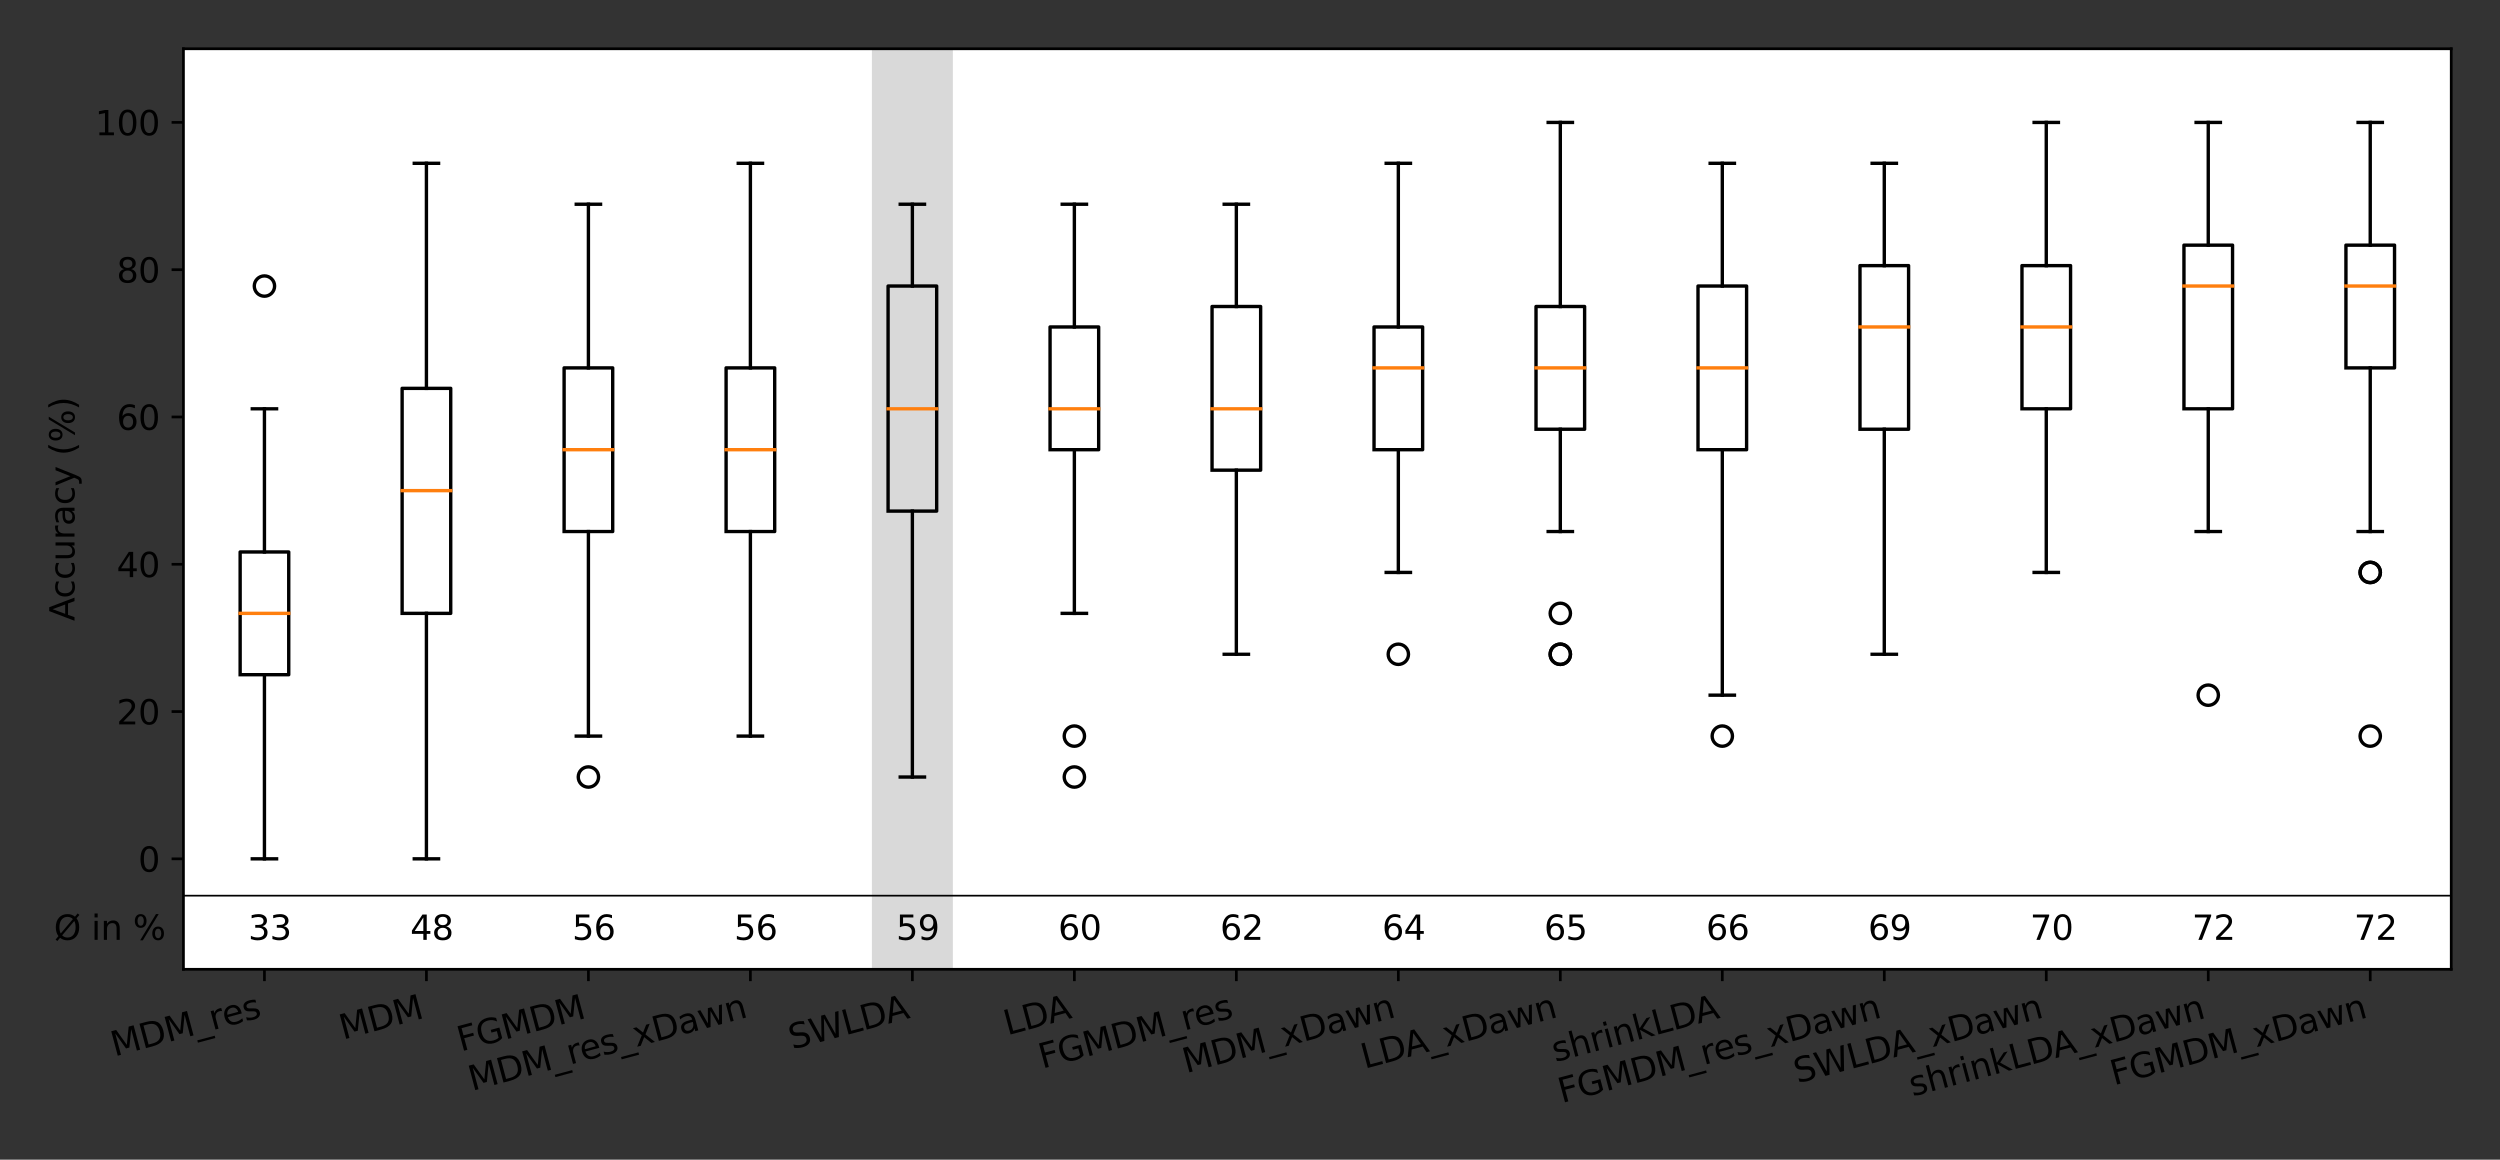 <?xml version="1.0" encoding="utf-8" standalone="no"?>
<!DOCTYPE svg PUBLIC "-//W3C//DTD SVG 1.1//EN"
  "http://www.w3.org/Graphics/SVG/1.1/DTD/svg11.dtd">
<svg xmlns:xlink="http://www.w3.org/1999/xlink" width="738.166pt" height="342.402pt" viewBox="0 0 738.166 342.402" xmlns="http://www.w3.org/2000/svg" version="1.1">
 <rect x="0" y="0" width="738.166" height="342.402" fill="#333333" stroke="none"/>
 <defs>
  <style type="text/css">*{stroke-linejoin: round; stroke-linecap: butt}</style>
 </defs>
 <g id="figure_1">
  <g id="patch_1">
   <path d="M 0 342.402 
L 738.166 342.402 
L 738.166 0 
L 0 0 
L 0 342.402 
z
" style="fill: none"/>
  </g>
  <g id="axes_1">
   <g id="patch_2">
    <path d="M 54.166 286.2 
L 723.766 286.2 
L 723.766 14.4 
L 54.166 14.4 
z
" style="fill: #ffffff"/>
   </g>
   <g id="patch_3">
    <path d="M 257.437 286.2 
L 257.437 14.4 
L 281.351 14.4 
L 281.351 286.2 
z
" clip-path="url(#pfe55cec440)" style="fill: #808080; opacity: 0.3"/>
   </g>
   <g id="matplotlib.axis_1">
    <g id="xtick_1">
     <g id="line2d_1">
      <defs>
       <path id="m54a08ed38f" d="M 0 0 
L 0 3.5 
" style="stroke: #000000; stroke-width: 0.8"/>
      </defs>
      <g>
       <use xlink:href="#m54a08ed38f" x="78.08" y="286.2" style="stroke: #000000; stroke-width: 0.8"/>
      </g>
     </g>
     <g id="text_1">
      <!-- MDM_res -->
      <g transform="translate(33.805 311.971)rotate(-15)scale(0.1 -0.1)">
       <defs>
        <path id="DejaVuSans-4d" d="M 628 4666 
L 1569 4666 
L 2759 1491 
L 3956 4666 
L 4897 4666 
L 4897 0 
L 4281 0 
L 4281 4097 
L 3078 897 
L 2444 897 
L 1241 4097 
L 1241 0 
L 628 0 
L 628 4666 
z
" transform="scale(0.016)"/>
        <path id="DejaVuSans-44" d="M 1259 4147 
L 1259 519 
L 2022 519 
Q 2988 519 3436 956 
Q 3884 1394 3884 2338 
Q 3884 3275 3436 3711 
Q 2988 4147 2022 4147 
L 1259 4147 
z
M 628 4666 
L 1925 4666 
Q 3281 4666 3915 4102 
Q 4550 3538 4550 2338 
Q 4550 1131 3912 565 
Q 3275 0 1925 0 
L 628 0 
L 628 4666 
z
" transform="scale(0.016)"/>
        <path id="DejaVuSans-5f" d="M 3263 -1063 
L 3263 -1509 
L -63 -1509 
L -63 -1063 
L 3263 -1063 
z
" transform="scale(0.016)"/>
        <path id="DejaVuSans-72" d="M 2631 2963 
Q 2534 3019 2420 3045 
Q 2306 3072 2169 3072 
Q 1681 3072 1420 2755 
Q 1159 2438 1159 1844 
L 1159 0 
L 581 0 
L 581 3500 
L 1159 3500 
L 1159 2956 
Q 1341 3275 1631 3429 
Q 1922 3584 2338 3584 
Q 2397 3584 2469 3576 
Q 2541 3569 2628 3553 
L 2631 2963 
z
" transform="scale(0.016)"/>
        <path id="DejaVuSans-65" d="M 3597 1894 
L 3597 1613 
L 953 1613 
Q 991 1019 1311 708 
Q 1631 397 2203 397 
Q 2534 397 2845 478 
Q 3156 559 3463 722 
L 3463 178 
Q 3153 47 2828 -22 
Q 2503 -91 2169 -91 
Q 1331 -91 842 396 
Q 353 884 353 1716 
Q 353 2575 817 3079 
Q 1281 3584 2069 3584 
Q 2775 3584 3186 3129 
Q 3597 2675 3597 1894 
z
M 3022 2063 
Q 3016 2534 2758 2815 
Q 2500 3097 2075 3097 
Q 1594 3097 1305 2825 
Q 1016 2553 972 2059 
L 3022 2063 
z
" transform="scale(0.016)"/>
        <path id="DejaVuSans-73" d="M 2834 3397 
L 2834 2853 
Q 2591 2978 2328 3040 
Q 2066 3103 1784 3103 
Q 1356 3103 1142 2972 
Q 928 2841 928 2578 
Q 928 2378 1081 2264 
Q 1234 2150 1697 2047 
L 1894 2003 
Q 2506 1872 2764 1633 
Q 3022 1394 3022 966 
Q 3022 478 2636 193 
Q 2250 -91 1575 -91 
Q 1294 -91 989 -36 
Q 684 19 347 128 
L 347 722 
Q 666 556 975 473 
Q 1284 391 1588 391 
Q 1994 391 2212 530 
Q 2431 669 2431 922 
Q 2431 1156 2273 1281 
Q 2116 1406 1581 1522 
L 1381 1569 
Q 847 1681 609 1914 
Q 372 2147 372 2553 
Q 372 3047 722 3315 
Q 1072 3584 1716 3584 
Q 2034 3584 2315 3537 
Q 2597 3491 2834 3397 
z
" transform="scale(0.016)"/>
       </defs>
       <use xlink:href="#DejaVuSans-4d"/>
       <use xlink:href="#DejaVuSans-44" x="86.279"/>
       <use xlink:href="#DejaVuSans-4d" x="163.281"/>
       <use xlink:href="#DejaVuSans-5f" x="249.561"/>
       <use xlink:href="#DejaVuSans-72" x="299.561"/>
       <use xlink:href="#DejaVuSans-65" x="338.424"/>
       <use xlink:href="#DejaVuSans-73" x="399.947"/>
      </g>
     </g>
    </g>
    <g id="xtick_2">
     <g id="line2d_2">
      <g>
       <use xlink:href="#m54a08ed38f" x="125.908" y="286.2" style="stroke: #000000; stroke-width: 0.8"/>
      </g>
     </g>
     <g id="text_2">
      <!-- MDM -->
      <g transform="translate(101.264 306.999)rotate(-15)scale(0.1 -0.1)">
       <use xlink:href="#DejaVuSans-4d"/>
       <use xlink:href="#DejaVuSans-44" x="86.279"/>
       <use xlink:href="#DejaVuSans-4d" x="163.281"/>
      </g>
     </g>
    </g>
    <g id="xtick_3">
     <g id="line2d_3">
      <g>
       <use xlink:href="#m54a08ed38f" x="173.737" y="286.2" style="stroke: #000000; stroke-width: 0.8"/>
      </g>
     </g>
     <g id="text_3">
      <!-- FGMDM -->
      <g transform="translate(136.053 310.493)rotate(-15)scale(0.1 -0.1)">
       <defs>
        <path id="DejaVuSans-46" d="M 628 4666 
L 3309 4666 
L 3309 4134 
L 1259 4134 
L 1259 2759 
L 3109 2759 
L 3109 2228 
L 1259 2228 
L 1259 0 
L 628 0 
L 628 4666 
z
" transform="scale(0.016)"/>
        <path id="DejaVuSans-47" d="M 3809 666 
L 3809 1919 
L 2778 1919 
L 2778 2438 
L 4434 2438 
L 4434 434 
Q 4069 175 3628 42 
Q 3188 -91 2688 -91 
Q 1594 -91 976 548 
Q 359 1188 359 2328 
Q 359 3472 976 4111 
Q 1594 4750 2688 4750 
Q 3144 4750 3555 4637 
Q 3966 4525 4313 4306 
L 4313 3634 
Q 3963 3931 3569 4081 
Q 3175 4231 2741 4231 
Q 1884 4231 1454 3753 
Q 1025 3275 1025 2328 
Q 1025 1384 1454 906 
Q 1884 428 2741 428 
Q 3075 428 3337 486 
Q 3600 544 3809 666 
z
" transform="scale(0.016)"/>
       </defs>
       <use xlink:href="#DejaVuSans-46"/>
       <use xlink:href="#DejaVuSans-47" x="57.52"/>
       <use xlink:href="#DejaVuSans-4d" x="135.01"/>
       <use xlink:href="#DejaVuSans-44" x="221.289"/>
       <use xlink:href="#DejaVuSans-4d" x="298.291"/>
      </g>
     </g>
    </g>
    <g id="xtick_4">
     <g id="line2d_4">
      <g>
       <use xlink:href="#m54a08ed38f" x="221.566" y="286.2" style="stroke: #000000; stroke-width: 0.8"/>
      </g>
     </g>
     <g id="text_4">
      <!-- MDM_res_xDawn -->
      <g transform="translate(139.366 322.133)rotate(-15)scale(0.1 -0.1)">
       <defs>
        <path id="DejaVuSans-78" d="M 3513 3500 
L 2247 1797 
L 3578 0 
L 2900 0 
L 1881 1375 
L 863 0 
L 184 0 
L 1544 1831 
L 300 3500 
L 978 3500 
L 1906 2253 
L 2834 3500 
L 3513 3500 
z
" transform="scale(0.016)"/>
        <path id="DejaVuSans-61" d="M 2194 1759 
Q 1497 1759 1228 1600 
Q 959 1441 959 1056 
Q 959 750 1161 570 
Q 1363 391 1709 391 
Q 2188 391 2477 730 
Q 2766 1069 2766 1631 
L 2766 1759 
L 2194 1759 
z
M 3341 1997 
L 3341 0 
L 2766 0 
L 2766 531 
Q 2569 213 2275 61 
Q 1981 -91 1556 -91 
Q 1019 -91 701 211 
Q 384 513 384 1019 
Q 384 1609 779 1909 
Q 1175 2209 1959 2209 
L 2766 2209 
L 2766 2266 
Q 2766 2663 2505 2880 
Q 2244 3097 1772 3097 
Q 1472 3097 1187 3025 
Q 903 2953 641 2809 
L 641 3341 
Q 956 3463 1253 3523 
Q 1550 3584 1831 3584 
Q 2591 3584 2966 3190 
Q 3341 2797 3341 1997 
z
" transform="scale(0.016)"/>
        <path id="DejaVuSans-77" d="M 269 3500 
L 844 3500 
L 1563 769 
L 2278 3500 
L 2956 3500 
L 3675 769 
L 4391 3500 
L 4966 3500 
L 4050 0 
L 3372 0 
L 2619 2869 
L 1863 0 
L 1184 0 
L 269 3500 
z
" transform="scale(0.016)"/>
        <path id="DejaVuSans-6e" d="M 3513 2113 
L 3513 0 
L 2938 0 
L 2938 2094 
Q 2938 2591 2744 2837 
Q 2550 3084 2163 3084 
Q 1697 3084 1428 2787 
Q 1159 2491 1159 1978 
L 1159 0 
L 581 0 
L 581 3500 
L 1159 3500 
L 1159 2956 
Q 1366 3272 1645 3428 
Q 1925 3584 2291 3584 
Q 2894 3584 3203 3211 
Q 3513 2838 3513 2113 
z
" transform="scale(0.016)"/>
       </defs>
       <use xlink:href="#DejaVuSans-4d"/>
       <use xlink:href="#DejaVuSans-44" x="86.279"/>
       <use xlink:href="#DejaVuSans-4d" x="163.281"/>
       <use xlink:href="#DejaVuSans-5f" x="249.561"/>
       <use xlink:href="#DejaVuSans-72" x="299.561"/>
       <use xlink:href="#DejaVuSans-65" x="338.424"/>
       <use xlink:href="#DejaVuSans-73" x="399.947"/>
       <use xlink:href="#DejaVuSans-5f" x="452.047"/>
       <use xlink:href="#DejaVuSans-78" x="502.047"/>
       <use xlink:href="#DejaVuSans-44" x="561.227"/>
       <use xlink:href="#DejaVuSans-61" x="638.229"/>
       <use xlink:href="#DejaVuSans-77" x="699.508"/>
       <use xlink:href="#DejaVuSans-6e" x="781.295"/>
      </g>
     </g>
    </g>
    <g id="xtick_5">
     <g id="line2d_5">
      <g>
       <use xlink:href="#m54a08ed38f" x="269.394" y="286.2" style="stroke: #000000; stroke-width: 0.8"/>
      </g>
     </g>
     <g id="text_5">
      <!-- SWLDA -->
      <g transform="translate(233.915 309.902)rotate(-15)scale(0.1 -0.1)">
       <defs>
        <path id="DejaVuSans-53" d="M 3425 4513 
L 3425 3897 
Q 3066 4069 2747 4153 
Q 2428 4238 2131 4238 
Q 1616 4238 1336 4038 
Q 1056 3838 1056 3469 
Q 1056 3159 1242 3001 
Q 1428 2844 1947 2747 
L 2328 2669 
Q 3034 2534 3370 2195 
Q 3706 1856 3706 1288 
Q 3706 609 3251 259 
Q 2797 -91 1919 -91 
Q 1588 -91 1214 -16 
Q 841 59 441 206 
L 441 856 
Q 825 641 1194 531 
Q 1563 422 1919 422 
Q 2459 422 2753 634 
Q 3047 847 3047 1241 
Q 3047 1584 2836 1778 
Q 2625 1972 2144 2069 
L 1759 2144 
Q 1053 2284 737 2584 
Q 422 2884 422 3419 
Q 422 4038 858 4394 
Q 1294 4750 2059 4750 
Q 2388 4750 2728 4690 
Q 3069 4631 3425 4513 
z
" transform="scale(0.016)"/>
        <path id="DejaVuSans-57" d="M 213 4666 
L 850 4666 
L 1831 722 
L 2809 4666 
L 3519 4666 
L 4500 722 
L 5478 4666 
L 6119 4666 
L 4947 0 
L 4153 0 
L 3169 4050 
L 2175 0 
L 1381 0 
L 213 4666 
z
" transform="scale(0.016)"/>
        <path id="DejaVuSans-4c" d="M 628 4666 
L 1259 4666 
L 1259 531 
L 3531 531 
L 3531 0 
L 628 0 
L 628 4666 
z
" transform="scale(0.016)"/>
        <path id="DejaVuSans-41" d="M 2188 4044 
L 1331 1722 
L 3047 1722 
L 2188 4044 
z
M 1831 4666 
L 2547 4666 
L 4325 0 
L 3669 0 
L 3244 1197 
L 1141 1197 
L 716 0 
L 50 0 
L 1831 4666 
z
" transform="scale(0.016)"/>
       </defs>
       <use xlink:href="#DejaVuSans-53"/>
       <use xlink:href="#DejaVuSans-57" x="63.477"/>
       <use xlink:href="#DejaVuSans-4c" x="162.354"/>
       <use xlink:href="#DejaVuSans-44" x="218.066"/>
       <use xlink:href="#DejaVuSans-41" x="293.318"/>
      </g>
     </g>
    </g>
    <g id="xtick_6">
     <g id="line2d_6">
      <g>
       <use xlink:href="#m54a08ed38f" x="317.223" y="286.2" style="stroke: #000000; stroke-width: 0.8"/>
      </g>
     </g>
     <g id="text_6">
      <!-- LDA -->
      <g transform="translate(297.426 305.7)rotate(-15)scale(0.1 -0.1)">
       <use xlink:href="#DejaVuSans-4c"/>
       <use xlink:href="#DejaVuSans-44" x="55.713"/>
       <use xlink:href="#DejaVuSans-41" x="130.965"/>
      </g>
     </g>
    </g>
    <g id="xtick_7">
     <g id="line2d_7">
      <g>
       <use xlink:href="#m54a08ed38f" x="365.051" y="286.2" style="stroke: #000000; stroke-width: 0.8"/>
      </g>
     </g>
     <g id="text_7">
      <!-- FGMDM_res -->
      <g transform="translate(307.737 315.563)rotate(-15)scale(0.1 -0.1)">
       <use xlink:href="#DejaVuSans-46"/>
       <use xlink:href="#DejaVuSans-47" x="57.52"/>
       <use xlink:href="#DejaVuSans-4d" x="135.01"/>
       <use xlink:href="#DejaVuSans-44" x="221.289"/>
       <use xlink:href="#DejaVuSans-4d" x="298.291"/>
       <use xlink:href="#DejaVuSans-5f" x="384.57"/>
       <use xlink:href="#DejaVuSans-72" x="434.57"/>
       <use xlink:href="#DejaVuSans-65" x="473.434"/>
       <use xlink:href="#DejaVuSans-73" x="534.957"/>
      </g>
     </g>
    </g>
    <g id="xtick_8">
     <g id="line2d_8">
      <g>
       <use xlink:href="#m54a08ed38f" x="412.88" y="286.2" style="stroke: #000000; stroke-width: 0.8"/>
      </g>
     </g>
     <g id="text_8">
      <!-- MDM_xDawn -->
      <g transform="translate(350.239 316.892)rotate(-15)scale(0.1 -0.1)">
       <use xlink:href="#DejaVuSans-4d"/>
       <use xlink:href="#DejaVuSans-44" x="86.279"/>
       <use xlink:href="#DejaVuSans-4d" x="163.281"/>
       <use xlink:href="#DejaVuSans-5f" x="249.561"/>
       <use xlink:href="#DejaVuSans-78" x="299.561"/>
       <use xlink:href="#DejaVuSans-44" x="358.74"/>
       <use xlink:href="#DejaVuSans-61" x="435.742"/>
       <use xlink:href="#DejaVuSans-77" x="497.021"/>
       <use xlink:href="#DejaVuSans-6e" x="578.809"/>
      </g>
     </g>
    </g>
    <g id="xtick_9">
     <g id="line2d_9">
      <g>
       <use xlink:href="#m54a08ed38f" x="460.708" y="286.2" style="stroke: #000000; stroke-width: 0.8"/>
      </g>
     </g>
     <g id="text_9">
      <!-- LDA_xDawn -->
      <g transform="translate(402.915 315.593)rotate(-15)scale(0.1 -0.1)">
       <use xlink:href="#DejaVuSans-4c"/>
       <use xlink:href="#DejaVuSans-44" x="55.713"/>
       <use xlink:href="#DejaVuSans-41" x="130.965"/>
       <use xlink:href="#DejaVuSans-5f" x="199.373"/>
       <use xlink:href="#DejaVuSans-78" x="249.373"/>
       <use xlink:href="#DejaVuSans-44" x="308.553"/>
       <use xlink:href="#DejaVuSans-61" x="385.555"/>
       <use xlink:href="#DejaVuSans-77" x="446.834"/>
       <use xlink:href="#DejaVuSans-6e" x="528.621"/>
      </g>
     </g>
    </g>
    <g id="xtick_10">
     <g id="line2d_10">
      <g>
       <use xlink:href="#m54a08ed38f" x="508.537" y="286.2" style="stroke: #000000; stroke-width: 0.8"/>
      </g>
     </g>
     <g id="text_10">
      <!-- shrinkLDA -->
      <g transform="translate(459.218 313.61)rotate(-15)scale(0.1 -0.1)">
       <defs>
        <path id="DejaVuSans-68" d="M 3513 2113 
L 3513 0 
L 2938 0 
L 2938 2094 
Q 2938 2591 2744 2837 
Q 2550 3084 2163 3084 
Q 1697 3084 1428 2787 
Q 1159 2491 1159 1978 
L 1159 0 
L 581 0 
L 581 4863 
L 1159 4863 
L 1159 2956 
Q 1366 3272 1645 3428 
Q 1925 3584 2291 3584 
Q 2894 3584 3203 3211 
Q 3513 2838 3513 2113 
z
" transform="scale(0.016)"/>
        <path id="DejaVuSans-69" d="M 603 3500 
L 1178 3500 
L 1178 0 
L 603 0 
L 603 3500 
z
M 603 4863 
L 1178 4863 
L 1178 4134 
L 603 4134 
L 603 4863 
z
" transform="scale(0.016)"/>
        <path id="DejaVuSans-6b" d="M 581 4863 
L 1159 4863 
L 1159 1991 
L 2875 3500 
L 3609 3500 
L 1753 1863 
L 3688 0 
L 2938 0 
L 1159 1709 
L 1159 0 
L 581 0 
L 581 4863 
z
" transform="scale(0.016)"/>
       </defs>
       <use xlink:href="#DejaVuSans-73"/>
       <use xlink:href="#DejaVuSans-68" x="52.1"/>
       <use xlink:href="#DejaVuSans-72" x="115.479"/>
       <use xlink:href="#DejaVuSans-69" x="156.592"/>
       <use xlink:href="#DejaVuSans-6e" x="184.375"/>
       <use xlink:href="#DejaVuSans-6b" x="247.754"/>
       <use xlink:href="#DejaVuSans-4c" x="305.664"/>
       <use xlink:href="#DejaVuSans-44" x="361.377"/>
       <use xlink:href="#DejaVuSans-41" x="436.629"/>
      </g>
     </g>
    </g>
    <g id="xtick_11">
     <g id="line2d_11">
      <g>
       <use xlink:href="#m54a08ed38f" x="556.366" y="286.2" style="stroke: #000000; stroke-width: 0.8"/>
      </g>
     </g>
     <g id="text_11">
      <!-- FGMDM_res_xDawn -->
      <g transform="translate(461.126 325.725)rotate(-15)scale(0.1 -0.1)">
       <use xlink:href="#DejaVuSans-46"/>
       <use xlink:href="#DejaVuSans-47" x="57.52"/>
       <use xlink:href="#DejaVuSans-4d" x="135.01"/>
       <use xlink:href="#DejaVuSans-44" x="221.289"/>
       <use xlink:href="#DejaVuSans-4d" x="298.291"/>
       <use xlink:href="#DejaVuSans-5f" x="384.57"/>
       <use xlink:href="#DejaVuSans-72" x="434.57"/>
       <use xlink:href="#DejaVuSans-65" x="473.434"/>
       <use xlink:href="#DejaVuSans-73" x="534.957"/>
       <use xlink:href="#DejaVuSans-5f" x="587.057"/>
       <use xlink:href="#DejaVuSans-78" x="637.057"/>
       <use xlink:href="#DejaVuSans-44" x="696.236"/>
       <use xlink:href="#DejaVuSans-61" x="773.238"/>
       <use xlink:href="#DejaVuSans-77" x="834.518"/>
       <use xlink:href="#DejaVuSans-6e" x="916.305"/>
      </g>
     </g>
    </g>
    <g id="xtick_12">
     <g id="line2d_12">
      <g>
       <use xlink:href="#m54a08ed38f" x="604.194" y="286.2" style="stroke: #000000; stroke-width: 0.8"/>
      </g>
     </g>
     <g id="text_12">
      <!-- SWLDA_xDawn -->
      <g transform="translate(530.718 319.893)rotate(-15)scale(0.1 -0.1)">
       <use xlink:href="#DejaVuSans-53"/>
       <use xlink:href="#DejaVuSans-57" x="63.477"/>
       <use xlink:href="#DejaVuSans-4c" x="162.354"/>
       <use xlink:href="#DejaVuSans-44" x="218.066"/>
       <use xlink:href="#DejaVuSans-41" x="293.318"/>
       <use xlink:href="#DejaVuSans-5f" x="361.727"/>
       <use xlink:href="#DejaVuSans-78" x="411.727"/>
       <use xlink:href="#DejaVuSans-44" x="470.906"/>
       <use xlink:href="#DejaVuSans-61" x="547.908"/>
       <use xlink:href="#DejaVuSans-77" x="609.188"/>
       <use xlink:href="#DejaVuSans-6e" x="690.975"/>
      </g>
     </g>
    </g>
    <g id="xtick_13">
     <g id="line2d_13">
      <g>
       <use xlink:href="#m54a08ed38f" x="652.023" y="286.2" style="stroke: #000000; stroke-width: 0.8"/>
      </g>
     </g>
     <g id="text_13">
      <!-- shrinkLDA_xDawn -->
      <g transform="translate(564.707 323.772)rotate(-15)scale(0.1 -0.1)">
       <use xlink:href="#DejaVuSans-73"/>
       <use xlink:href="#DejaVuSans-68" x="52.1"/>
       <use xlink:href="#DejaVuSans-72" x="115.479"/>
       <use xlink:href="#DejaVuSans-69" x="156.592"/>
       <use xlink:href="#DejaVuSans-6e" x="184.375"/>
       <use xlink:href="#DejaVuSans-6b" x="247.754"/>
       <use xlink:href="#DejaVuSans-4c" x="305.664"/>
       <use xlink:href="#DejaVuSans-44" x="361.377"/>
       <use xlink:href="#DejaVuSans-41" x="436.629"/>
       <use xlink:href="#DejaVuSans-5f" x="505.037"/>
       <use xlink:href="#DejaVuSans-78" x="555.037"/>
       <use xlink:href="#DejaVuSans-44" x="614.217"/>
       <use xlink:href="#DejaVuSans-61" x="691.219"/>
       <use xlink:href="#DejaVuSans-77" x="752.498"/>
       <use xlink:href="#DejaVuSans-6e" x="834.285"/>
      </g>
     </g>
    </g>
    <g id="xtick_14">
     <g id="line2d_14">
      <g>
       <use xlink:href="#m54a08ed38f" x="699.851" y="286.2" style="stroke: #000000; stroke-width: 0.8"/>
      </g>
     </g>
     <g id="text_14">
      <!-- FGMDM_xDawn -->
      <g transform="translate(624.171 320.484)rotate(-15)scale(0.1 -0.1)">
       <use xlink:href="#DejaVuSans-46"/>
       <use xlink:href="#DejaVuSans-47" x="57.52"/>
       <use xlink:href="#DejaVuSans-4d" x="135.01"/>
       <use xlink:href="#DejaVuSans-44" x="221.289"/>
       <use xlink:href="#DejaVuSans-4d" x="298.291"/>
       <use xlink:href="#DejaVuSans-5f" x="384.57"/>
       <use xlink:href="#DejaVuSans-78" x="434.57"/>
       <use xlink:href="#DejaVuSans-44" x="493.75"/>
       <use xlink:href="#DejaVuSans-61" x="570.752"/>
       <use xlink:href="#DejaVuSans-77" x="632.031"/>
       <use xlink:href="#DejaVuSans-6e" x="713.818"/>
      </g>
     </g>
    </g>
   </g>
   <g id="matplotlib.axis_2">
    <g id="ytick_1">
     <g id="line2d_15">
      <defs>
       <path id="m144d2d6771" d="M 0 0 
L -3.5 0 
" style="stroke: #000000; stroke-width: 0.8"/>
      </defs>
      <g>
       <use xlink:href="#m144d2d6771" x="54.166" y="253.584" style="stroke: #000000; stroke-width: 0.8"/>
      </g>
     </g>
     <g id="text_15">
      <!-- 0 -->
      <g transform="translate(40.803 257.383)scale(0.1 -0.1)">
       <defs>
        <path id="DejaVuSans-30" d="M 2034 4250 
Q 1547 4250 1301 3770 
Q 1056 3291 1056 2328 
Q 1056 1369 1301 889 
Q 1547 409 2034 409 
Q 2525 409 2770 889 
Q 3016 1369 3016 2328 
Q 3016 3291 2770 3770 
Q 2525 4250 2034 4250 
z
M 2034 4750 
Q 2819 4750 3233 4129 
Q 3647 3509 3647 2328 
Q 3647 1150 3233 529 
Q 2819 -91 2034 -91 
Q 1250 -91 836 529 
Q 422 1150 422 2328 
Q 422 3509 836 4129 
Q 1250 4750 2034 4750 
z
" transform="scale(0.016)"/>
       </defs>
       <use xlink:href="#DejaVuSans-30"/>
      </g>
     </g>
    </g>
    <g id="ytick_2">
     <g id="line2d_16">
      <g>
       <use xlink:href="#m144d2d6771" x="54.166" y="210.096" style="stroke: #000000; stroke-width: 0.8"/>
      </g>
     </g>
     <g id="text_16">
      <!-- 20 -->
      <g transform="translate(34.441 213.895)scale(0.1 -0.1)">
       <defs>
        <path id="DejaVuSans-32" d="M 1228 531 
L 3431 531 
L 3431 0 
L 469 0 
L 469 531 
Q 828 903 1448 1529 
Q 2069 2156 2228 2338 
Q 2531 2678 2651 2914 
Q 2772 3150 2772 3378 
Q 2772 3750 2511 3984 
Q 2250 4219 1831 4219 
Q 1534 4219 1204 4116 
Q 875 4013 500 3803 
L 500 4441 
Q 881 4594 1212 4672 
Q 1544 4750 1819 4750 
Q 2544 4750 2975 4387 
Q 3406 4025 3406 3419 
Q 3406 3131 3298 2873 
Q 3191 2616 2906 2266 
Q 2828 2175 2409 1742 
Q 1991 1309 1228 531 
z
" transform="scale(0.016)"/>
       </defs>
       <use xlink:href="#DejaVuSans-32"/>
       <use xlink:href="#DejaVuSans-30" x="63.623"/>
      </g>
     </g>
    </g>
    <g id="ytick_3">
     <g id="line2d_17">
      <g>
       <use xlink:href="#m144d2d6771" x="54.166" y="166.608" style="stroke: #000000; stroke-width: 0.8"/>
      </g>
     </g>
     <g id="text_17">
      <!-- 40 -->
      <g transform="translate(34.441 170.407)scale(0.1 -0.1)">
       <defs>
        <path id="DejaVuSans-34" d="M 2419 4116 
L 825 1625 
L 2419 1625 
L 2419 4116 
z
M 2253 4666 
L 3047 4666 
L 3047 1625 
L 3713 1625 
L 3713 1100 
L 3047 1100 
L 3047 0 
L 2419 0 
L 2419 1100 
L 313 1100 
L 313 1709 
L 2253 4666 
z
" transform="scale(0.016)"/>
       </defs>
       <use xlink:href="#DejaVuSans-34"/>
       <use xlink:href="#DejaVuSans-30" x="63.623"/>
      </g>
     </g>
    </g>
    <g id="ytick_4">
     <g id="line2d_18">
      <g>
       <use xlink:href="#m144d2d6771" x="54.166" y="123.12" style="stroke: #000000; stroke-width: 0.8"/>
      </g>
     </g>
     <g id="text_18">
      <!-- 60 -->
      <g transform="translate(34.441 126.919)scale(0.1 -0.1)">
       <defs>
        <path id="DejaVuSans-36" d="M 2113 2584 
Q 1688 2584 1439 2293 
Q 1191 2003 1191 1497 
Q 1191 994 1439 701 
Q 1688 409 2113 409 
Q 2538 409 2786 701 
Q 3034 994 3034 1497 
Q 3034 2003 2786 2293 
Q 2538 2584 2113 2584 
z
M 3366 4563 
L 3366 3988 
Q 3128 4100 2886 4159 
Q 2644 4219 2406 4219 
Q 1781 4219 1451 3797 
Q 1122 3375 1075 2522 
Q 1259 2794 1537 2939 
Q 1816 3084 2150 3084 
Q 2853 3084 3261 2657 
Q 3669 2231 3669 1497 
Q 3669 778 3244 343 
Q 2819 -91 2113 -91 
Q 1303 -91 875 529 
Q 447 1150 447 2328 
Q 447 3434 972 4092 
Q 1497 4750 2381 4750 
Q 2619 4750 2861 4703 
Q 3103 4656 3366 4563 
z
" transform="scale(0.016)"/>
       </defs>
       <use xlink:href="#DejaVuSans-36"/>
       <use xlink:href="#DejaVuSans-30" x="63.623"/>
      </g>
     </g>
    </g>
    <g id="ytick_5">
     <g id="line2d_19">
      <g>
       <use xlink:href="#m144d2d6771" x="54.166" y="79.632" style="stroke: #000000; stroke-width: 0.8"/>
      </g>
     </g>
     <g id="text_19">
      <!-- 80 -->
      <g transform="translate(34.441 83.431)scale(0.1 -0.1)">
       <defs>
        <path id="DejaVuSans-38" d="M 2034 2216 
Q 1584 2216 1326 1975 
Q 1069 1734 1069 1313 
Q 1069 891 1326 650 
Q 1584 409 2034 409 
Q 2484 409 2743 651 
Q 3003 894 3003 1313 
Q 3003 1734 2745 1975 
Q 2488 2216 2034 2216 
z
M 1403 2484 
Q 997 2584 770 2862 
Q 544 3141 544 3541 
Q 544 4100 942 4425 
Q 1341 4750 2034 4750 
Q 2731 4750 3128 4425 
Q 3525 4100 3525 3541 
Q 3525 3141 3298 2862 
Q 3072 2584 2669 2484 
Q 3125 2378 3379 2068 
Q 3634 1759 3634 1313 
Q 3634 634 3220 271 
Q 2806 -91 2034 -91 
Q 1263 -91 848 271 
Q 434 634 434 1313 
Q 434 1759 690 2068 
Q 947 2378 1403 2484 
z
M 1172 3481 
Q 1172 3119 1398 2916 
Q 1625 2713 2034 2713 
Q 2441 2713 2670 2916 
Q 2900 3119 2900 3481 
Q 2900 3844 2670 4047 
Q 2441 4250 2034 4250 
Q 1625 4250 1398 4047 
Q 1172 3844 1172 3481 
z
" transform="scale(0.016)"/>
       </defs>
       <use xlink:href="#DejaVuSans-38"/>
       <use xlink:href="#DejaVuSans-30" x="63.623"/>
      </g>
     </g>
    </g>
    <g id="ytick_6">
     <g id="line2d_20">
      <g>
       <use xlink:href="#m144d2d6771" x="54.166" y="36.144" style="stroke: #000000; stroke-width: 0.8"/>
      </g>
     </g>
     <g id="text_20">
      <!-- 100 -->
      <g transform="translate(28.078 39.943)scale(0.1 -0.1)">
       <defs>
        <path id="DejaVuSans-31" d="M 794 531 
L 1825 531 
L 1825 4091 
L 703 3866 
L 703 4441 
L 1819 4666 
L 2450 4666 
L 2450 531 
L 3481 531 
L 3481 0 
L 794 0 
L 794 531 
z
" transform="scale(0.016)"/>
       </defs>
       <use xlink:href="#DejaVuSans-31"/>
       <use xlink:href="#DejaVuSans-30" x="63.623"/>
       <use xlink:href="#DejaVuSans-30" x="127.246"/>
      </g>
     </g>
    </g>
    <g id="text_21">
     <!-- Accuracy (%) -->
     <g transform="translate(21.998 183.37)rotate(-90)scale(0.1 -0.1)">
      <defs>
       <path id="DejaVuSans-63" d="M 3122 3366 
L 3122 2828 
Q 2878 2963 2633 3030 
Q 2388 3097 2138 3097 
Q 1578 3097 1268 2742 
Q 959 2388 959 1747 
Q 959 1106 1268 751 
Q 1578 397 2138 397 
Q 2388 397 2633 464 
Q 2878 531 3122 666 
L 3122 134 
Q 2881 22 2623 -34 
Q 2366 -91 2075 -91 
Q 1284 -91 818 406 
Q 353 903 353 1747 
Q 353 2603 823 3093 
Q 1294 3584 2113 3584 
Q 2378 3584 2631 3529 
Q 2884 3475 3122 3366 
z
" transform="scale(0.016)"/>
       <path id="DejaVuSans-75" d="M 544 1381 
L 544 3500 
L 1119 3500 
L 1119 1403 
Q 1119 906 1312 657 
Q 1506 409 1894 409 
Q 2359 409 2629 706 
Q 2900 1003 2900 1516 
L 2900 3500 
L 3475 3500 
L 3475 0 
L 2900 0 
L 2900 538 
Q 2691 219 2414 64 
Q 2138 -91 1772 -91 
Q 1169 -91 856 284 
Q 544 659 544 1381 
z
M 1991 3584 
L 1991 3584 
z
" transform="scale(0.016)"/>
       <path id="DejaVuSans-79" d="M 2059 -325 
Q 1816 -950 1584 -1140 
Q 1353 -1331 966 -1331 
L 506 -1331 
L 506 -850 
L 844 -850 
Q 1081 -850 1212 -737 
Q 1344 -625 1503 -206 
L 1606 56 
L 191 3500 
L 800 3500 
L 1894 763 
L 2988 3500 
L 3597 3500 
L 2059 -325 
z
" transform="scale(0.016)"/>
       <path id="DejaVuSans-20" transform="scale(0.016)"/>
       <path id="DejaVuSans-28" d="M 1984 4856 
Q 1566 4138 1362 3434 
Q 1159 2731 1159 2009 
Q 1159 1288 1364 580 
Q 1569 -128 1984 -844 
L 1484 -844 
Q 1016 -109 783 600 
Q 550 1309 550 2009 
Q 550 2706 781 3412 
Q 1013 4119 1484 4856 
L 1984 4856 
z
" transform="scale(0.016)"/>
       <path id="DejaVuSans-25" d="M 4653 2053 
Q 4381 2053 4226 1822 
Q 4072 1591 4072 1178 
Q 4072 772 4226 539 
Q 4381 306 4653 306 
Q 4919 306 5073 539 
Q 5228 772 5228 1178 
Q 5228 1588 5073 1820 
Q 4919 2053 4653 2053 
z
M 4653 2450 
Q 5147 2450 5437 2106 
Q 5728 1763 5728 1178 
Q 5728 594 5436 251 
Q 5144 -91 4653 -91 
Q 4153 -91 3862 251 
Q 3572 594 3572 1178 
Q 3572 1766 3864 2108 
Q 4156 2450 4653 2450 
z
M 1428 4353 
Q 1159 4353 1004 4120 
Q 850 3888 850 3481 
Q 850 3069 1003 2837 
Q 1156 2606 1428 2606 
Q 1700 2606 1854 2837 
Q 2009 3069 2009 3481 
Q 2009 3884 1853 4118 
Q 1697 4353 1428 4353 
z
M 4250 4750 
L 4750 4750 
L 1831 -91 
L 1331 -91 
L 4250 4750 
z
M 1428 4750 
Q 1922 4750 2215 4408 
Q 2509 4066 2509 3481 
Q 2509 2891 2217 2550 
Q 1925 2209 1428 2209 
Q 931 2209 642 2551 
Q 353 2894 353 3481 
Q 353 4063 643 4406 
Q 934 4750 1428 4750 
z
" transform="scale(0.016)"/>
       <path id="DejaVuSans-29" d="M 513 4856 
L 1013 4856 
Q 1481 4119 1714 3412 
Q 1947 2706 1947 2009 
Q 1947 1309 1714 600 
Q 1481 -109 1013 -844 
L 513 -844 
Q 928 -128 1133 580 
Q 1338 1288 1338 2009 
Q 1338 2731 1133 3434 
Q 928 4138 513 4856 
z
" transform="scale(0.016)"/>
      </defs>
      <use xlink:href="#DejaVuSans-41"/>
      <use xlink:href="#DejaVuSans-63" x="66.658"/>
      <use xlink:href="#DejaVuSans-63" x="121.639"/>
      <use xlink:href="#DejaVuSans-75" x="176.619"/>
      <use xlink:href="#DejaVuSans-72" x="239.998"/>
      <use xlink:href="#DejaVuSans-61" x="281.111"/>
      <use xlink:href="#DejaVuSans-63" x="342.391"/>
      <use xlink:href="#DejaVuSans-79" x="397.371"/>
      <use xlink:href="#DejaVuSans-20" x="456.551"/>
      <use xlink:href="#DejaVuSans-28" x="488.338"/>
      <use xlink:href="#DejaVuSans-25" x="527.352"/>
      <use xlink:href="#DejaVuSans-29" x="622.371"/>
     </g>
    </g>
   </g>
   <g id="line2d_21">
    <path d="M 70.906 199.224 
L 85.254 199.224 
L 85.254 162.984 
L 70.906 162.984 
L 70.906 199.224 
" clip-path="url(#pfe55cec440)" style="fill: none; stroke: #000000; stroke-linecap: square"/>
   </g>
   <g id="line2d_22">
    <path d="M 78.08 199.224 
L 78.08 253.584 
" clip-path="url(#pfe55cec440)" style="fill: none; stroke: #000000; stroke-linecap: square"/>
   </g>
   <g id="line2d_23">
    <path d="M 78.08 162.984 
L 78.08 120.704 
" clip-path="url(#pfe55cec440)" style="fill: none; stroke: #000000; stroke-linecap: square"/>
   </g>
   <g id="line2d_24">
    <path d="M 74.493 253.584 
L 81.667 253.584 
" clip-path="url(#pfe55cec440)" style="fill: none; stroke: #000000; stroke-linecap: square"/>
   </g>
   <g id="line2d_25">
    <path d="M 74.493 120.704 
L 81.667 120.704 
" clip-path="url(#pfe55cec440)" style="fill: none; stroke: #000000; stroke-linecap: square"/>
   </g>
   <g id="line2d_26">
    <defs>
     <path id="mc93ba3061a" d="M 0 3 
C 0.796 3 1.559 2.684 2.121 2.121 
C 2.684 1.559 3 0.796 3 0 
C 3 -0.796 2.684 -1.559 2.121 -2.121 
C 1.559 -2.684 0.796 -3 0 -3 
C -0.796 -3 -1.559 -2.684 -2.121 -2.121 
C -2.684 -1.559 -3 -0.796 -3 0 
C -3 0.796 -2.684 1.559 -2.121 2.121 
C -1.559 2.684 -0.796 3 0 3 
z
" style="stroke: #000000"/>
    </defs>
    <g clip-path="url(#pfe55cec440)">
     <use xlink:href="#mc93ba3061a" x="78.08" y="84.464" style="fill-opacity: 0; stroke: #000000"/>
    </g>
   </g>
   <g id="line2d_27">
    <path d="M 118.734 181.104 
L 133.083 181.104 
L 133.083 114.664 
L 118.734 114.664 
L 118.734 181.104 
" clip-path="url(#pfe55cec440)" style="fill: none; stroke: #000000; stroke-linecap: square"/>
   </g>
   <g id="line2d_28">
    <path d="M 125.908 181.104 
L 125.908 253.584 
" clip-path="url(#pfe55cec440)" style="fill: none; stroke: #000000; stroke-linecap: square"/>
   </g>
   <g id="line2d_29">
    <path d="M 125.908 114.664 
L 125.908 48.224 
" clip-path="url(#pfe55cec440)" style="fill: none; stroke: #000000; stroke-linecap: square"/>
   </g>
   <g id="line2d_30">
    <path d="M 122.321 253.584 
L 129.496 253.584 
" clip-path="url(#pfe55cec440)" style="fill: none; stroke: #000000; stroke-linecap: square"/>
   </g>
   <g id="line2d_31">
    <path d="M 122.321 48.224 
L 129.496 48.224 
" clip-path="url(#pfe55cec440)" style="fill: none; stroke: #000000; stroke-linecap: square"/>
   </g>
   <g id="line2d_32"/>
   <g id="line2d_33">
    <path d="M 166.563 156.944 
L 180.911 156.944 
L 180.911 108.624 
L 166.563 108.624 
L 166.563 156.944 
" clip-path="url(#pfe55cec440)" style="fill: none; stroke: #000000; stroke-linecap: square"/>
   </g>
   <g id="line2d_34">
    <path d="M 173.737 156.944 
L 173.737 217.344 
" clip-path="url(#pfe55cec440)" style="fill: none; stroke: #000000; stroke-linecap: square"/>
   </g>
   <g id="line2d_35">
    <path d="M 173.737 108.624 
L 173.737 60.304 
" clip-path="url(#pfe55cec440)" style="fill: none; stroke: #000000; stroke-linecap: square"/>
   </g>
   <g id="line2d_36">
    <path d="M 170.15 217.344 
L 177.324 217.344 
" clip-path="url(#pfe55cec440)" style="fill: none; stroke: #000000; stroke-linecap: square"/>
   </g>
   <g id="line2d_37">
    <path d="M 170.15 60.304 
L 177.324 60.304 
" clip-path="url(#pfe55cec440)" style="fill: none; stroke: #000000; stroke-linecap: square"/>
   </g>
   <g id="line2d_38">
    <g clip-path="url(#pfe55cec440)">
     <use xlink:href="#mc93ba3061a" x="173.737" y="229.424" style="fill-opacity: 0; stroke: #000000"/>
    </g>
   </g>
   <g id="line2d_39">
    <path d="M 214.391 156.944 
L 228.74 156.944 
L 228.74 108.624 
L 214.391 108.624 
L 214.391 156.944 
" clip-path="url(#pfe55cec440)" style="fill: none; stroke: #000000; stroke-linecap: square"/>
   </g>
   <g id="line2d_40">
    <path d="M 221.566 156.944 
L 221.566 217.344 
" clip-path="url(#pfe55cec440)" style="fill: none; stroke: #000000; stroke-linecap: square"/>
   </g>
   <g id="line2d_41">
    <path d="M 221.566 108.624 
L 221.566 48.224 
" clip-path="url(#pfe55cec440)" style="fill: none; stroke: #000000; stroke-linecap: square"/>
   </g>
   <g id="line2d_42">
    <path d="M 217.978 217.344 
L 225.153 217.344 
" clip-path="url(#pfe55cec440)" style="fill: none; stroke: #000000; stroke-linecap: square"/>
   </g>
   <g id="line2d_43">
    <path d="M 217.978 48.224 
L 225.153 48.224 
" clip-path="url(#pfe55cec440)" style="fill: none; stroke: #000000; stroke-linecap: square"/>
   </g>
   <g id="line2d_44"/>
   <g id="line2d_45">
    <path d="M 262.22 150.904 
L 276.568 150.904 
L 276.568 84.464 
L 262.22 84.464 
L 262.22 150.904 
" clip-path="url(#pfe55cec440)" style="fill: none; stroke: #000000; stroke-linecap: square"/>
   </g>
   <g id="line2d_46">
    <path d="M 269.394 150.904 
L 269.394 229.424 
" clip-path="url(#pfe55cec440)" style="fill: none; stroke: #000000; stroke-linecap: square"/>
   </g>
   <g id="line2d_47">
    <path d="M 269.394 84.464 
L 269.394 60.304 
" clip-path="url(#pfe55cec440)" style="fill: none; stroke: #000000; stroke-linecap: square"/>
   </g>
   <g id="line2d_48">
    <path d="M 265.807 229.424 
L 272.981 229.424 
" clip-path="url(#pfe55cec440)" style="fill: none; stroke: #000000; stroke-linecap: square"/>
   </g>
   <g id="line2d_49">
    <path d="M 265.807 60.304 
L 272.981 60.304 
" clip-path="url(#pfe55cec440)" style="fill: none; stroke: #000000; stroke-linecap: square"/>
   </g>
   <g id="line2d_50"/>
   <g id="line2d_51">
    <path d="M 310.048 132.784 
L 324.397 132.784 
L 324.397 96.544 
L 310.048 96.544 
L 310.048 132.784 
" clip-path="url(#pfe55cec440)" style="fill: none; stroke: #000000; stroke-linecap: square"/>
   </g>
   <g id="line2d_52">
    <path d="M 317.223 132.784 
L 317.223 181.104 
" clip-path="url(#pfe55cec440)" style="fill: none; stroke: #000000; stroke-linecap: square"/>
   </g>
   <g id="line2d_53">
    <path d="M 317.223 96.544 
L 317.223 60.304 
" clip-path="url(#pfe55cec440)" style="fill: none; stroke: #000000; stroke-linecap: square"/>
   </g>
   <g id="line2d_54">
    <path d="M 313.636 181.104 
L 320.81 181.104 
" clip-path="url(#pfe55cec440)" style="fill: none; stroke: #000000; stroke-linecap: square"/>
   </g>
   <g id="line2d_55">
    <path d="M 313.636 60.304 
L 320.81 60.304 
" clip-path="url(#pfe55cec440)" style="fill: none; stroke: #000000; stroke-linecap: square"/>
   </g>
   <g id="line2d_56">
    <g clip-path="url(#pfe55cec440)">
     <use xlink:href="#mc93ba3061a" x="317.223" y="229.424" style="fill-opacity: 0; stroke: #000000"/>
     <use xlink:href="#mc93ba3061a" x="317.223" y="217.344" style="fill-opacity: 0; stroke: #000000"/>
    </g>
   </g>
   <g id="line2d_57">
    <path d="M 357.877 138.824 
L 372.226 138.824 
L 372.226 90.504 
L 357.877 90.504 
L 357.877 138.824 
" clip-path="url(#pfe55cec440)" style="fill: none; stroke: #000000; stroke-linecap: square"/>
   </g>
   <g id="line2d_58">
    <path d="M 365.051 138.824 
L 365.051 193.184 
" clip-path="url(#pfe55cec440)" style="fill: none; stroke: #000000; stroke-linecap: square"/>
   </g>
   <g id="line2d_59">
    <path d="M 365.051 90.504 
L 365.051 60.304 
" clip-path="url(#pfe55cec440)" style="fill: none; stroke: #000000; stroke-linecap: square"/>
   </g>
   <g id="line2d_60">
    <path d="M 361.464 193.184 
L 368.638 193.184 
" clip-path="url(#pfe55cec440)" style="fill: none; stroke: #000000; stroke-linecap: square"/>
   </g>
   <g id="line2d_61">
    <path d="M 361.464 60.304 
L 368.638 60.304 
" clip-path="url(#pfe55cec440)" style="fill: none; stroke: #000000; stroke-linecap: square"/>
   </g>
   <g id="line2d_62"/>
   <g id="line2d_63">
    <path d="M 405.706 132.784 
L 420.054 132.784 
L 420.054 96.544 
L 405.706 96.544 
L 405.706 132.784 
" clip-path="url(#pfe55cec440)" style="fill: none; stroke: #000000; stroke-linecap: square"/>
   </g>
   <g id="line2d_64">
    <path d="M 412.88 132.784 
L 412.88 169.024 
" clip-path="url(#pfe55cec440)" style="fill: none; stroke: #000000; stroke-linecap: square"/>
   </g>
   <g id="line2d_65">
    <path d="M 412.88 96.544 
L 412.88 48.224 
" clip-path="url(#pfe55cec440)" style="fill: none; stroke: #000000; stroke-linecap: square"/>
   </g>
   <g id="line2d_66">
    <path d="M 409.293 169.024 
L 416.467 169.024 
" clip-path="url(#pfe55cec440)" style="fill: none; stroke: #000000; stroke-linecap: square"/>
   </g>
   <g id="line2d_67">
    <path d="M 409.293 48.224 
L 416.467 48.224 
" clip-path="url(#pfe55cec440)" style="fill: none; stroke: #000000; stroke-linecap: square"/>
   </g>
   <g id="line2d_68">
    <g clip-path="url(#pfe55cec440)">
     <use xlink:href="#mc93ba3061a" x="412.88" y="193.184" style="fill-opacity: 0; stroke: #000000"/>
    </g>
   </g>
   <g id="line2d_69">
    <path d="M 453.534 126.744 
L 467.883 126.744 
L 467.883 90.504 
L 453.534 90.504 
L 453.534 126.744 
" clip-path="url(#pfe55cec440)" style="fill: none; stroke: #000000; stroke-linecap: square"/>
   </g>
   <g id="line2d_70">
    <path d="M 460.708 126.744 
L 460.708 156.944 
" clip-path="url(#pfe55cec440)" style="fill: none; stroke: #000000; stroke-linecap: square"/>
   </g>
   <g id="line2d_71">
    <path d="M 460.708 90.504 
L 460.708 36.144 
" clip-path="url(#pfe55cec440)" style="fill: none; stroke: #000000; stroke-linecap: square"/>
   </g>
   <g id="line2d_72">
    <path d="M 457.121 156.944 
L 464.296 156.944 
" clip-path="url(#pfe55cec440)" style="fill: none; stroke: #000000; stroke-linecap: square"/>
   </g>
   <g id="line2d_73">
    <path d="M 457.121 36.144 
L 464.296 36.144 
" clip-path="url(#pfe55cec440)" style="fill: none; stroke: #000000; stroke-linecap: square"/>
   </g>
   <g id="line2d_74">
    <g clip-path="url(#pfe55cec440)">
     <use xlink:href="#mc93ba3061a" x="460.708" y="193.184" style="fill-opacity: 0; stroke: #000000"/>
     <use xlink:href="#mc93ba3061a" x="460.708" y="193.184" style="fill-opacity: 0; stroke: #000000"/>
     <use xlink:href="#mc93ba3061a" x="460.708" y="181.104" style="fill-opacity: 0; stroke: #000000"/>
    </g>
   </g>
   <g id="line2d_75">
    <path d="M 501.363 132.784 
L 515.711 132.784 
L 515.711 84.464 
L 501.363 84.464 
L 501.363 132.784 
" clip-path="url(#pfe55cec440)" style="fill: none; stroke: #000000; stroke-linecap: square"/>
   </g>
   <g id="line2d_76">
    <path d="M 508.537 132.784 
L 508.537 205.264 
" clip-path="url(#pfe55cec440)" style="fill: none; stroke: #000000; stroke-linecap: square"/>
   </g>
   <g id="line2d_77">
    <path d="M 508.537 84.464 
L 508.537 48.224 
" clip-path="url(#pfe55cec440)" style="fill: none; stroke: #000000; stroke-linecap: square"/>
   </g>
   <g id="line2d_78">
    <path d="M 504.95 205.264 
L 512.124 205.264 
" clip-path="url(#pfe55cec440)" style="fill: none; stroke: #000000; stroke-linecap: square"/>
   </g>
   <g id="line2d_79">
    <path d="M 504.95 48.224 
L 512.124 48.224 
" clip-path="url(#pfe55cec440)" style="fill: none; stroke: #000000; stroke-linecap: square"/>
   </g>
   <g id="line2d_80">
    <g clip-path="url(#pfe55cec440)">
     <use xlink:href="#mc93ba3061a" x="508.537" y="217.344" style="fill-opacity: 0; stroke: #000000"/>
    </g>
   </g>
   <g id="line2d_81">
    <path d="M 549.191 126.744 
L 563.54 126.744 
L 563.54 78.424 
L 549.191 78.424 
L 549.191 126.744 
" clip-path="url(#pfe55cec440)" style="fill: none; stroke: #000000; stroke-linecap: square"/>
   </g>
   <g id="line2d_82">
    <path d="M 556.366 126.744 
L 556.366 193.184 
" clip-path="url(#pfe55cec440)" style="fill: none; stroke: #000000; stroke-linecap: square"/>
   </g>
   <g id="line2d_83">
    <path d="M 556.366 78.424 
L 556.366 48.224 
" clip-path="url(#pfe55cec440)" style="fill: none; stroke: #000000; stroke-linecap: square"/>
   </g>
   <g id="line2d_84">
    <path d="M 552.778 193.184 
L 559.953 193.184 
" clip-path="url(#pfe55cec440)" style="fill: none; stroke: #000000; stroke-linecap: square"/>
   </g>
   <g id="line2d_85">
    <path d="M 552.778 48.224 
L 559.953 48.224 
" clip-path="url(#pfe55cec440)" style="fill: none; stroke: #000000; stroke-linecap: square"/>
   </g>
   <g id="line2d_86"/>
   <g id="line2d_87">
    <path d="M 597.02 120.704 
L 611.368 120.704 
L 611.368 78.424 
L 597.02 78.424 
L 597.02 120.704 
" clip-path="url(#pfe55cec440)" style="fill: none; stroke: #000000; stroke-linecap: square"/>
   </g>
   <g id="line2d_88">
    <path d="M 604.194 120.704 
L 604.194 169.024 
" clip-path="url(#pfe55cec440)" style="fill: none; stroke: #000000; stroke-linecap: square"/>
   </g>
   <g id="line2d_89">
    <path d="M 604.194 78.424 
L 604.194 36.144 
" clip-path="url(#pfe55cec440)" style="fill: none; stroke: #000000; stroke-linecap: square"/>
   </g>
   <g id="line2d_90">
    <path d="M 600.607 169.024 
L 607.781 169.024 
" clip-path="url(#pfe55cec440)" style="fill: none; stroke: #000000; stroke-linecap: square"/>
   </g>
   <g id="line2d_91">
    <path d="M 600.607 36.144 
L 607.781 36.144 
" clip-path="url(#pfe55cec440)" style="fill: none; stroke: #000000; stroke-linecap: square"/>
   </g>
   <g id="line2d_92"/>
   <g id="line2d_93">
    <path d="M 644.848 120.704 
L 659.197 120.704 
L 659.197 72.384 
L 644.848 72.384 
L 644.848 120.704 
" clip-path="url(#pfe55cec440)" style="fill: none; stroke: #000000; stroke-linecap: square"/>
   </g>
   <g id="line2d_94">
    <path d="M 652.023 120.704 
L 652.023 156.944 
" clip-path="url(#pfe55cec440)" style="fill: none; stroke: #000000; stroke-linecap: square"/>
   </g>
   <g id="line2d_95">
    <path d="M 652.023 72.384 
L 652.023 36.144 
" clip-path="url(#pfe55cec440)" style="fill: none; stroke: #000000; stroke-linecap: square"/>
   </g>
   <g id="line2d_96">
    <path d="M 648.436 156.944 
L 655.61 156.944 
" clip-path="url(#pfe55cec440)" style="fill: none; stroke: #000000; stroke-linecap: square"/>
   </g>
   <g id="line2d_97">
    <path d="M 648.436 36.144 
L 655.61 36.144 
" clip-path="url(#pfe55cec440)" style="fill: none; stroke: #000000; stroke-linecap: square"/>
   </g>
   <g id="line2d_98">
    <g clip-path="url(#pfe55cec440)">
     <use xlink:href="#mc93ba3061a" x="652.023" y="205.264" style="fill-opacity: 0; stroke: #000000"/>
    </g>
   </g>
   <g id="line2d_99">
    <path d="M 692.677 108.624 
L 707.026 108.624 
L 707.026 72.384 
L 692.677 72.384 
L 692.677 108.624 
" clip-path="url(#pfe55cec440)" style="fill: none; stroke: #000000; stroke-linecap: square"/>
   </g>
   <g id="line2d_100">
    <path d="M 699.851 108.624 
L 699.851 156.944 
" clip-path="url(#pfe55cec440)" style="fill: none; stroke: #000000; stroke-linecap: square"/>
   </g>
   <g id="line2d_101">
    <path d="M 699.851 72.384 
L 699.851 36.144 
" clip-path="url(#pfe55cec440)" style="fill: none; stroke: #000000; stroke-linecap: square"/>
   </g>
   <g id="line2d_102">
    <path d="M 696.264 156.944 
L 703.438 156.944 
" clip-path="url(#pfe55cec440)" style="fill: none; stroke: #000000; stroke-linecap: square"/>
   </g>
   <g id="line2d_103">
    <path d="M 696.264 36.144 
L 703.438 36.144 
" clip-path="url(#pfe55cec440)" style="fill: none; stroke: #000000; stroke-linecap: square"/>
   </g>
   <g id="line2d_104">
    <g clip-path="url(#pfe55cec440)">
     <use xlink:href="#mc93ba3061a" x="699.851" y="169.024" style="fill-opacity: 0; stroke: #000000"/>
     <use xlink:href="#mc93ba3061a" x="699.851" y="169.024" style="fill-opacity: 0; stroke: #000000"/>
     <use xlink:href="#mc93ba3061a" x="699.851" y="217.344" style="fill-opacity: 0; stroke: #000000"/>
    </g>
   </g>
   <g id="line2d_105">
    <path d="M 54.166 264.456 
L 723.766 264.456 
" clip-path="url(#pfe55cec440)" style="fill: none; stroke: #000000; stroke-width: 0.5; stroke-linecap: square"/>
   </g>
   <g id="line2d_106">
    <path d="M 70.906 181.104 
L 85.254 181.104 
" clip-path="url(#pfe55cec440)" style="fill: none; stroke: #ff7f0e; stroke-linecap: square"/>
   </g>
   <g id="line2d_107">
    <path d="M 118.734 144.864 
L 133.083 144.864 
" clip-path="url(#pfe55cec440)" style="fill: none; stroke: #ff7f0e; stroke-linecap: square"/>
   </g>
   <g id="line2d_108">
    <path d="M 166.563 132.784 
L 180.911 132.784 
" clip-path="url(#pfe55cec440)" style="fill: none; stroke: #ff7f0e; stroke-linecap: square"/>
   </g>
   <g id="line2d_109">
    <path d="M 214.391 132.784 
L 228.74 132.784 
" clip-path="url(#pfe55cec440)" style="fill: none; stroke: #ff7f0e; stroke-linecap: square"/>
   </g>
   <g id="line2d_110">
    <path d="M 262.22 120.704 
L 276.568 120.704 
" clip-path="url(#pfe55cec440)" style="fill: none; stroke: #ff7f0e; stroke-linecap: square"/>
   </g>
   <g id="line2d_111">
    <path d="M 310.048 120.704 
L 324.397 120.704 
" clip-path="url(#pfe55cec440)" style="fill: none; stroke: #ff7f0e; stroke-linecap: square"/>
   </g>
   <g id="line2d_112">
    <path d="M 357.877 120.704 
L 372.226 120.704 
" clip-path="url(#pfe55cec440)" style="fill: none; stroke: #ff7f0e; stroke-linecap: square"/>
   </g>
   <g id="line2d_113">
    <path d="M 405.706 108.624 
L 420.054 108.624 
" clip-path="url(#pfe55cec440)" style="fill: none; stroke: #ff7f0e; stroke-linecap: square"/>
   </g>
   <g id="line2d_114">
    <path d="M 453.534 108.624 
L 467.883 108.624 
" clip-path="url(#pfe55cec440)" style="fill: none; stroke: #ff7f0e; stroke-linecap: square"/>
   </g>
   <g id="line2d_115">
    <path d="M 501.363 108.624 
L 515.711 108.624 
" clip-path="url(#pfe55cec440)" style="fill: none; stroke: #ff7f0e; stroke-linecap: square"/>
   </g>
   <g id="line2d_116">
    <path d="M 549.191 96.544 
L 563.54 96.544 
" clip-path="url(#pfe55cec440)" style="fill: none; stroke: #ff7f0e; stroke-linecap: square"/>
   </g>
   <g id="line2d_117">
    <path d="M 597.02 96.544 
L 611.368 96.544 
" clip-path="url(#pfe55cec440)" style="fill: none; stroke: #ff7f0e; stroke-linecap: square"/>
   </g>
   <g id="line2d_118">
    <path d="M 644.848 84.464 
L 659.197 84.464 
" clip-path="url(#pfe55cec440)" style="fill: none; stroke: #ff7f0e; stroke-linecap: square"/>
   </g>
   <g id="line2d_119">
    <path d="M 692.677 84.464 
L 707.026 84.464 
" clip-path="url(#pfe55cec440)" style="fill: none; stroke: #ff7f0e; stroke-linecap: square"/>
   </g>
   <g id="patch_4">
    <path d="M 54.166 286.2 
L 54.166 14.4 
" style="fill: none; stroke: #000000; stroke-width: 0.8; stroke-linejoin: miter; stroke-linecap: square"/>
   </g>
   <g id="patch_5">
    <path d="M 723.766 286.2 
L 723.766 14.4 
" style="fill: none; stroke: #000000; stroke-width: 0.8; stroke-linejoin: miter; stroke-linecap: square"/>
   </g>
   <g id="patch_6">
    <path d="M 54.166 286.2 
L 723.766 286.2 
" style="fill: none; stroke: #000000; stroke-width: 0.8; stroke-linejoin: miter; stroke-linecap: square"/>
   </g>
   <g id="patch_7">
    <path d="M 54.166 14.4 
L 723.766 14.4 
" style="fill: none; stroke: #000000; stroke-width: 0.8; stroke-linejoin: miter; stroke-linecap: square"/>
   </g>
   <g id="text_22">
    <!-- 33 -->
    <g transform="translate(73.297 277.502)scale(0.1 -0.1)">
     <defs>
      <path id="DejaVuSans-33" d="M 2597 2516 
Q 3050 2419 3304 2112 
Q 3559 1806 3559 1356 
Q 3559 666 3084 287 
Q 2609 -91 1734 -91 
Q 1441 -91 1130 -33 
Q 819 25 488 141 
L 488 750 
Q 750 597 1062 519 
Q 1375 441 1716 441 
Q 2309 441 2620 675 
Q 2931 909 2931 1356 
Q 2931 1769 2642 2001 
Q 2353 2234 1838 2234 
L 1294 2234 
L 1294 2753 
L 1863 2753 
Q 2328 2753 2575 2939 
Q 2822 3125 2822 3475 
Q 2822 3834 2567 4026 
Q 2313 4219 1838 4219 
Q 1578 4219 1281 4162 
Q 984 4106 628 3988 
L 628 4550 
Q 988 4650 1302 4700 
Q 1616 4750 1894 4750 
Q 2613 4750 3031 4423 
Q 3450 4097 3450 3541 
Q 3450 3153 3228 2886 
Q 3006 2619 2597 2516 
z
" transform="scale(0.016)"/>
     </defs>
     <use xlink:href="#DejaVuSans-33"/>
     <use xlink:href="#DejaVuSans-33" x="63.623"/>
    </g>
   </g>
   <g id="text_23">
    <!-- 48 -->
    <g transform="translate(121.126 277.502)scale(0.1 -0.1)">
     <use xlink:href="#DejaVuSans-34"/>
     <use xlink:href="#DejaVuSans-38" x="63.623"/>
    </g>
   </g>
   <g id="text_24">
    <!-- 56 -->
    <g transform="translate(168.954 277.502)scale(0.1 -0.1)">
     <defs>
      <path id="DejaVuSans-35" d="M 691 4666 
L 3169 4666 
L 3169 4134 
L 1269 4134 
L 1269 2991 
Q 1406 3038 1543 3061 
Q 1681 3084 1819 3084 
Q 2600 3084 3056 2656 
Q 3513 2228 3513 1497 
Q 3513 744 3044 326 
Q 2575 -91 1722 -91 
Q 1428 -91 1123 -41 
Q 819 9 494 109 
L 494 744 
Q 775 591 1075 516 
Q 1375 441 1709 441 
Q 2250 441 2565 725 
Q 2881 1009 2881 1497 
Q 2881 1984 2565 2268 
Q 2250 2553 1709 2553 
Q 1456 2553 1204 2497 
Q 953 2441 691 2322 
L 691 4666 
z
" transform="scale(0.016)"/>
     </defs>
     <use xlink:href="#DejaVuSans-35"/>
     <use xlink:href="#DejaVuSans-36" x="63.623"/>
    </g>
   </g>
   <g id="text_25">
    <!-- 56 -->
    <g transform="translate(216.783 277.502)scale(0.1 -0.1)">
     <use xlink:href="#DejaVuSans-35"/>
     <use xlink:href="#DejaVuSans-36" x="63.623"/>
    </g>
   </g>
   <g id="text_26">
    <!-- 59 -->
    <g transform="translate(264.611 277.502)scale(0.1 -0.1)">
     <defs>
      <path id="DejaVuSans-39" d="M 703 97 
L 703 672 
Q 941 559 1184 500 
Q 1428 441 1663 441 
Q 2288 441 2617 861 
Q 2947 1281 2994 2138 
Q 2813 1869 2534 1725 
Q 2256 1581 1919 1581 
Q 1219 1581 811 2004 
Q 403 2428 403 3163 
Q 403 3881 828 4315 
Q 1253 4750 1959 4750 
Q 2769 4750 3195 4129 
Q 3622 3509 3622 2328 
Q 3622 1225 3098 567 
Q 2575 -91 1691 -91 
Q 1453 -91 1209 -44 
Q 966 3 703 97 
z
M 1959 2075 
Q 2384 2075 2632 2365 
Q 2881 2656 2881 3163 
Q 2881 3666 2632 3958 
Q 2384 4250 1959 4250 
Q 1534 4250 1286 3958 
Q 1038 3666 1038 3163 
Q 1038 2656 1286 2365 
Q 1534 2075 1959 2075 
z
" transform="scale(0.016)"/>
     </defs>
     <use xlink:href="#DejaVuSans-35"/>
     <use xlink:href="#DejaVuSans-39" x="63.623"/>
    </g>
   </g>
   <g id="text_27">
    <!-- 60 -->
    <g transform="translate(312.44 277.502)scale(0.1 -0.1)">
     <use xlink:href="#DejaVuSans-36"/>
     <use xlink:href="#DejaVuSans-30" x="63.623"/>
    </g>
   </g>
   <g id="text_28">
    <!-- 62 -->
    <g transform="translate(360.268 277.502)scale(0.1 -0.1)">
     <use xlink:href="#DejaVuSans-36"/>
     <use xlink:href="#DejaVuSans-32" x="63.623"/>
    </g>
   </g>
   <g id="text_29">
    <!-- 64 -->
    <g transform="translate(408.097 277.502)scale(0.1 -0.1)">
     <use xlink:href="#DejaVuSans-36"/>
     <use xlink:href="#DejaVuSans-34" x="63.623"/>
    </g>
   </g>
   <g id="text_30">
    <!-- 65 -->
    <g transform="translate(455.926 277.502)scale(0.1 -0.1)">
     <use xlink:href="#DejaVuSans-36"/>
     <use xlink:href="#DejaVuSans-35" x="63.623"/>
    </g>
   </g>
   <g id="text_31">
    <!-- 66 -->
    <g transform="translate(503.754 277.502)scale(0.1 -0.1)">
     <use xlink:href="#DejaVuSans-36"/>
     <use xlink:href="#DejaVuSans-36" x="63.623"/>
    </g>
   </g>
   <g id="text_32">
    <!-- 69 -->
    <g transform="translate(551.583 277.502)scale(0.1 -0.1)">
     <use xlink:href="#DejaVuSans-36"/>
     <use xlink:href="#DejaVuSans-39" x="63.623"/>
    </g>
   </g>
   <g id="text_33">
    <!-- 70 -->
    <g transform="translate(599.411 277.502)scale(0.1 -0.1)">
     <defs>
      <path id="DejaVuSans-37" d="M 525 4666 
L 3525 4666 
L 3525 4397 
L 1831 0 
L 1172 0 
L 2766 4134 
L 525 4134 
L 525 4666 
z
" transform="scale(0.016)"/>
     </defs>
     <use xlink:href="#DejaVuSans-37"/>
     <use xlink:href="#DejaVuSans-30" x="63.623"/>
    </g>
   </g>
   <g id="text_34">
    <!-- 72 -->
    <g transform="translate(647.24 277.502)scale(0.1 -0.1)">
     <use xlink:href="#DejaVuSans-37"/>
     <use xlink:href="#DejaVuSans-32" x="63.623"/>
    </g>
   </g>
   <g id="text_35">
    <!-- 72 -->
    <g transform="translate(695.068 277.502)scale(0.1 -0.1)">
     <use xlink:href="#DejaVuSans-37"/>
     <use xlink:href="#DejaVuSans-32" x="63.623"/>
    </g>
   </g>
   <g id="text_36">
    <!-- Ø in % -->
    <g transform="translate(15.903 277.502)scale(0.1 -0.1)">
     <defs>
      <path id="DejaVuSans-d8" d="M 3769 3475 
L 1528 831 
Q 1722 631 1973 526 
Q 2225 422 2522 422 
Q 3209 422 3611 934 
Q 4013 1447 4013 2328 
Q 4013 2678 3952 2965 
Q 3891 3253 3769 3475 
z
M 3513 3828 
Q 3322 4028 3070 4133 
Q 2819 4238 2522 4238 
Q 1834 4238 1429 3725 
Q 1025 3213 1025 2328 
Q 1025 1978 1086 1684 
Q 1147 1391 1269 1178 
L 3513 3828 
z
M 850 684 
Q 606 1003 482 1415 
Q 359 1828 359 2328 
Q 359 3434 948 4092 
Q 1538 4750 2522 4750 
Q 2928 4750 3273 4629 
Q 3619 4509 3891 4275 
L 4397 4872 
L 4716 4594 
L 4184 3975 
Q 4428 3653 4553 3237 
Q 4678 2822 4678 2328 
Q 4678 1225 4090 567 
Q 3503 -91 2522 -91 
Q 2122 -91 1776 26 
Q 1431 144 1147 378 
L 641 -219 
L 319 56 
L 850 684 
z
" transform="scale(0.016)"/>
     </defs>
     <use xlink:href="#DejaVuSans-d8"/>
     <use xlink:href="#DejaVuSans-20" x="78.711"/>
     <use xlink:href="#DejaVuSans-69" x="110.498"/>
     <use xlink:href="#DejaVuSans-6e" x="138.281"/>
     <use xlink:href="#DejaVuSans-20" x="201.66"/>
     <use xlink:href="#DejaVuSans-25" x="233.447"/>
    </g>
   </g>
  </g>
 </g>
 <defs>
  <clipPath id="pfe55cec440">
   <rect x="54.166" y="14.4" width="669.6" height="271.8"/>
  </clipPath>
 </defs>
</svg>
